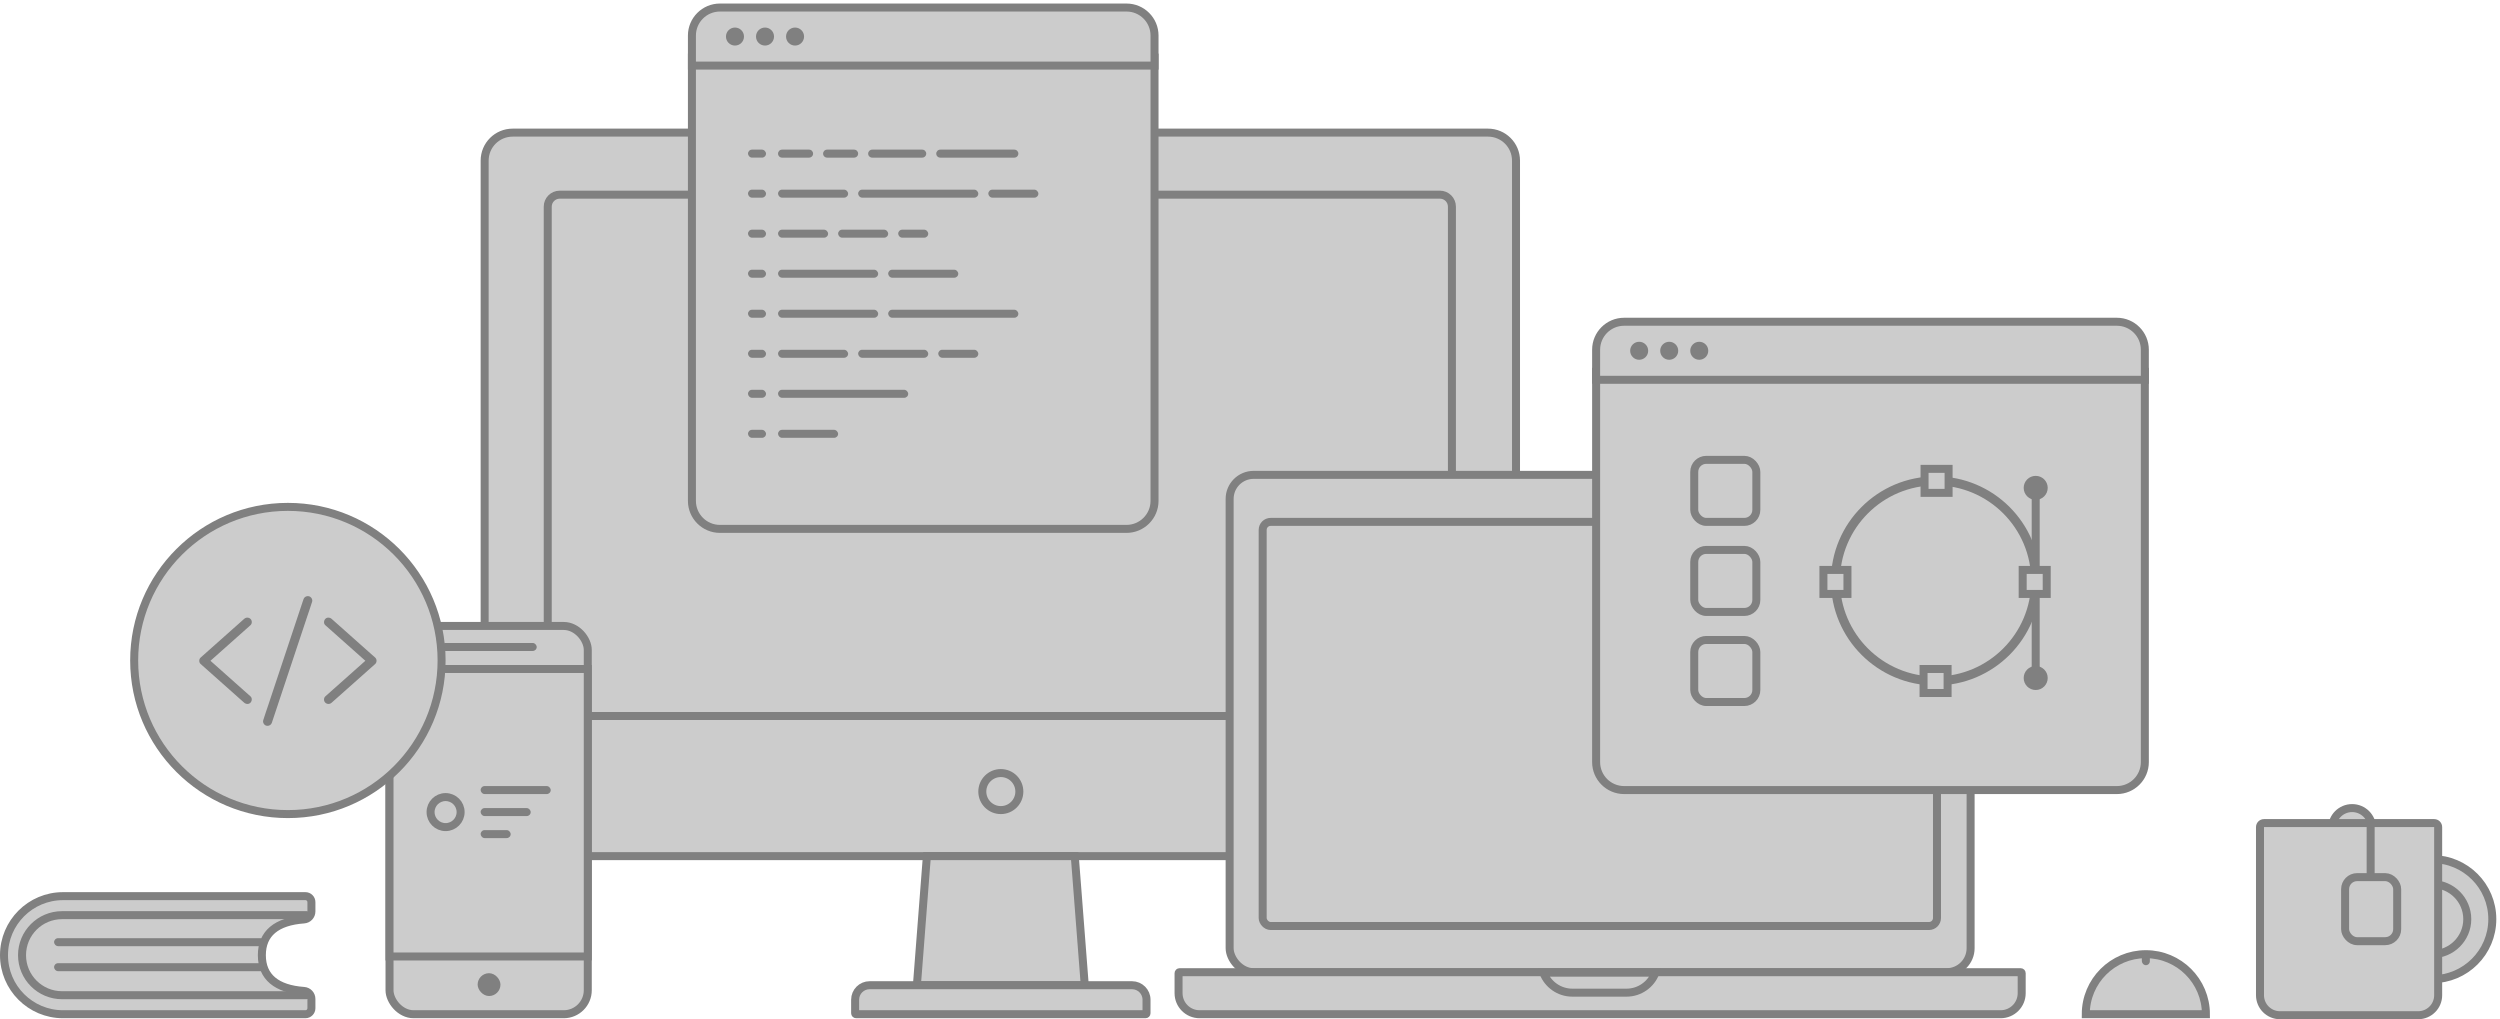 <?xml version="1.0" encoding="UTF-8"?>
<svg width="650px" height="265px" viewBox="0 0 650 265" version="1.1" xmlns="http://www.w3.org/2000/svg" xmlns:xlink="http://www.w3.org/1999/xlink">
    <!-- Generator: Sketch 59 (86127) - https://sketch.com -->
    <title>Group 32</title>
    <desc>Created with Sketch.</desc>
    <g id="Website" stroke="none" stroke-width="1" fill="none" fill-rule="evenodd">
        <g id="Group-32" transform="translate(0, 3)">
            <path d="M126.008,38.765 C126.008,34.738 129.264,31.482 133.298,31.482 L386.872,31.482 C390.899,31.482 394.162,34.74 394.162,38.765 L394.162,212.307 C394.162,216.334 390.906,219.591 386.872,219.591 L133.298,219.591 C129.271,219.591 126.008,216.332 126.008,212.307 L126.008,38.765 Z" id="Case" stroke="#808080" stroke-width="2.081" fill="#cccccc"></path>
            <path d="M142.41,50.737 C142.41,49.012 143.813,47.613 145.536,47.613 L374.374,47.613 C376.103,47.613 377.5,49.004 377.5,50.737 L377.5,180.042 C377.5,181.766 376.097,183.166 374.374,183.166 L145.536,183.166 C143.807,183.166 142.41,181.774 142.41,180.042 L142.41,50.737 Z" id="Case" stroke="#808080" stroke-width="2.081" fill="#cccccc"></path>
            <path d="M240.99,219.591 L279.441,219.591 L282.037,253.154 L238.394,253.154 L240.99,219.591 Z" id="Case" stroke="#808080" stroke-width="2.081" fill="#cccccc"></path>
            <path d="M222.334,253.411 L222.334,256.927 C222.334,259.007 224.024,260.699 226.104,260.699 L294.326,260.699 C296.402,260.699 298.096,259.007 298.096,256.927 L298.096,253.411 C298.096,253.266 297.984,253.154 297.835,253.154 L222.596,253.154 C222.45,253.154 222.334,253.269 222.334,253.411 Z" id="Keyboard" stroke="#808080" stroke-width="2.081" fill="#cccccc" transform="translate(260.215, 256.927) scale(1, -1) translate(-260.215, -256.927) "></path>
            <ellipse id="Oval-6" stroke="#808080" stroke-width="2.081" cx="260.215" cy="202.809" rx="4.816" ry="4.813"></ellipse>
            <rect id="Case" stroke="#808080" stroke-width="2.081" fill="#cccccc" x="101.275" y="159.75" width="51.547" height="100.949" rx="6.244"></rect>
            <path d="M101.275,170.937 L152.822,170.937 L152.822,245.687 L101.275,245.687 L101.275,170.937 Z" id="Case" stroke="#808080" stroke-width="2.081" fill="#cccccc"></path>
            <rect id="Rectangle-11" fill="#808080" x="114.812" y="164.173" width="24.733" height="2.081" rx="1.041"></rect>
            <rect id="Rectangle-11" fill="#808080" x="124.185" y="250.032" width="5.936" height="5.932" rx="2.966"></rect>
            <ellipse id="Oval-6" stroke="#808080" stroke-width="2.081" fill="#cccccc" cx="115.854" cy="208.143" rx="3.905" ry="3.903"></ellipse>
            <rect id="Rectangle-11" fill="#808080" x="124.966" y="201.378" width="18.224" height="2.081" rx="1.041"></rect>
            <rect id="Rectangle-11" fill="#808080" x="124.966" y="207.102" width="13.017" height="2.081" rx="1.041"></rect>
            <rect id="Rectangle-11" fill="#808080" x="124.966" y="212.826" width="7.81" height="2.081" rx="1.041"></rect>
            <ellipse id="Oval-7" stroke="#808080" stroke-width="2.081" fill="#cccccc" cx="74.849" cy="168.726" rx="39.964" ry="39.937"></ellipse>
            <rect id="Case" stroke="#808080" stroke-width="2.081" fill="#cccccc" x="319.705" y="120.463" width="192.654" height="129.309" rx="6.244"></rect>
            <path d="M306.426,250.026 L306.426,255.235 C306.426,258.248 308.874,260.699 311.888,260.699 L520.176,260.699 C523.187,260.699 525.638,258.25 525.638,255.235 L525.638,250.026 C525.638,249.884 525.525,249.772 525.379,249.772 L306.685,249.772 C306.539,249.772 306.426,249.884 306.426,250.026 Z" id="Keyboard" stroke="#808080" stroke-width="2.081" fill="#cccccc"></path>
            <path d="M430.429,249.889 L401.27,249.888 C402.434,252.961 405.402,255.092 408.808,255.092 L422.891,255.092 C426.297,255.092 429.265,252.962 430.429,249.889 Z" id="Notch" stroke="#808080" stroke-width="2.081" fill="#cccccc"></path>
            <rect id="Screen" stroke="#808080" stroke-width="2.081" fill="#cccccc" x="328.295" y="132.691" width="175.32" height="105.073" rx="2.081"></rect>
            <ellipse id="Oval-3" fill="#293347" cx="254.358" cy="49.954" rx="1.302" ry="1.301"></ellipse>
            <path d="M179.899,11.968 L300.178,11.968 L300.178,127.228 C300.178,131.249 296.909,134.512 292.886,134.512 L187.191,134.512 C183.166,134.512 179.899,131.248 179.899,127.228 L179.899,11.968 Z" id="Case" stroke="#808080" stroke-width="2.081" fill="#cccccc"></path>
            <path d="M179.899,6.238 C179.899,2.22 183.169,-1.041 187.191,-1.041 L292.886,-1.041 C296.913,-1.041 300.178,2.216 300.178,6.238 L300.178,14.05 L179.899,14.05 L179.899,6.238 Z" id="Case" stroke="#808080" stroke-width="2.081" fill="#cccccc"></path>
            <ellipse id="Oval-5" fill="#808080" cx="191.094" cy="6.504" rx="2.343" ry="2.342"></ellipse>
            <ellipse id="Oval-5" fill="#808080" cx="198.904" cy="6.504" rx="2.343" ry="2.342"></ellipse>
            <ellipse id="Oval-5" fill="#808080" cx="206.714" cy="6.504" rx="2.343" ry="2.342"></ellipse>
            <rect id="Rectangle-11" fill="#808080" x="194.478" y="87.94" width="4.686" height="2.081" rx="1.041"></rect>
            <rect id="Rectangle-11" fill="#808080" x="194.478" y="35.905" width="4.686" height="2.081" rx="1.041"></rect>
            <path d="M203.329,35.905 L210.36,35.905 C210.935,35.905 211.401,36.371 211.401,36.945 C211.401,37.52 210.935,37.986 210.36,37.986 L203.329,37.986 C202.754,37.986 202.288,37.52 202.288,36.945 C202.288,36.371 202.754,35.905 203.329,35.905 Z" id="Rectangle-11" fill="#808080"></path>
            <path d="M215.045,35.905 L222.075,35.905 C222.65,35.905 223.116,36.371 223.116,36.945 C223.116,37.52 222.65,37.986 222.075,37.986 L215.045,37.986 C214.47,37.986 214.004,37.52 214.004,36.945 C214.004,36.371 214.47,35.905 215.045,35.905 Z" id="Rectangle-11" fill="#808080"></path>
            <path d="M226.76,35.905 L239.779,35.905 C240.354,35.905 240.82,36.371 240.82,36.945 C240.82,37.52 240.354,37.986 239.779,37.986 L226.76,37.986 C226.186,37.986 225.72,37.52 225.72,36.945 C225.72,36.371 226.186,35.905 226.76,35.905 Z" id="Rectangle-11" fill="#808080"></path>
            <path d="M244.464,35.905 L263.731,35.905 C264.305,35.905 264.771,36.371 264.771,36.945 C264.771,37.52 264.305,37.986 263.731,37.986 L244.464,37.986 C243.889,37.986 243.423,37.52 243.423,36.945 C243.423,36.371 243.889,35.905 244.464,35.905 Z" id="Rectangle-11" fill="#808080"></path>
            <rect id="Rectangle-11" fill="#808080" x="194.478" y="46.312" width="4.686" height="2.081" rx="1.041"></rect>
            <rect id="Rectangle-11" fill="#808080" x="194.478" y="56.719" width="4.686" height="2.081" rx="1.041"></rect>
            <rect id="Rectangle-11" fill="#808080" x="194.478" y="67.126" width="4.686" height="2.081" rx="1.041"></rect>
            <rect id="Rectangle-11" fill="#808080" x="194.478" y="77.533" width="4.686" height="2.081" rx="1.041"></rect>
            <rect id="Rectangle-11" fill="#808080" x="194.478" y="98.348" width="4.686" height="2.081" rx="1.041"></rect>
            <rect id="Rectangle-11" fill="#808080" x="194.478" y="108.755" width="4.686" height="2.081" rx="1.041"></rect>
            <rect id="Rectangle-11" fill="#808080" x="202.288" y="46.312" width="18.224" height="2.081" rx="1.041"></rect>
            <rect id="Rectangle-11" fill="#808080" x="223.116" y="46.312" width="31.241" height="2.081" rx="1.041"></rect>
            <rect id="Rectangle-11" fill="#808080" x="256.961" y="46.312" width="13.017" height="2.081" rx="1.041"></rect>
            <rect id="Rectangle-11" fill="#808080" x="202.288" y="56.719" width="13.017" height="2.081" rx="1.041"></rect>
            <rect id="Rectangle-11" fill="#808080" x="217.909" y="56.719" width="13.017" height="2.081" rx="1.041"></rect>
            <rect id="Rectangle-11" fill="#808080" x="233.53" y="56.719" width="7.81" height="2.081" rx="1.041"></rect>
            <rect id="Rectangle-11" fill="#808080" x="202.288" y="67.126" width="26.035" height="2.081" rx="1.041"></rect>
            <rect id="Rectangle-11" fill="#808080" x="230.926" y="67.126" width="18.224" height="2.081" rx="1.041"></rect>
            <rect id="Rectangle-11" fill="#808080" x="202.288" y="77.533" width="26.035" height="2.081" rx="1.041"></rect>
            <rect id="Rectangle-11" fill="#808080" x="230.926" y="77.533" width="33.845" height="2.081" rx="1.041"></rect>
            <rect id="Rectangle-11" fill="#808080" x="202.288" y="87.94" width="18.224" height="2.081" rx="1.041"></rect>
            <rect id="Rectangle-11" fill="#808080" x="223.116" y="87.94" width="18.224" height="2.081" rx="1.041"></rect>
            <rect id="Rectangle-11" fill="#808080" x="243.944" y="87.94" width="10.414" height="2.081" rx="1.041"></rect>
            <rect id="Rectangle-11" fill="#808080" x="202.288" y="98.348" width="33.845" height="2.081" rx="1.041"></rect>
            <rect id="Rectangle-11" fill="#808080" x="202.288" y="108.755" width="15.621" height="2.081" rx="1.041"></rect>
            <path d="M414.991,93.664 L557.659,93.664 L557.659,195.143 C557.659,199.163 554.4,202.419 550.374,202.419 L422.277,202.419 C418.256,202.419 414.991,199.157 414.991,195.143 L414.991,93.664 Z" id="Case" stroke="#808080" stroke-width="2.081" fill="#cccccc"></path>
            <path d="M414.991,87.934 C414.991,83.913 418.251,80.655 422.277,80.655 L550.374,80.655 C554.398,80.655 557.659,83.912 557.659,87.934 L557.659,95.746 L414.991,95.746 L414.991,87.934 Z" id="Case" stroke="#808080" stroke-width="2.081" fill="#cccccc"></path>
            <ellipse id="Oval-5" fill="#808080" cx="426.186" cy="88.201" rx="2.343" ry="2.342"></ellipse>
            <ellipse id="Oval-5" fill="#808080" cx="433.996" cy="88.201" rx="2.343" ry="2.342"></ellipse>
            <ellipse id="Oval-5" fill="#808080" cx="441.806" cy="88.201" rx="2.343" ry="2.342"></ellipse>
            <ellipse id="Oval-6" stroke="#808080" stroke-width="2.342" fill="#cccccc" cx="503.248" cy="148.042" rx="26.035" ry="26.018"></ellipse>
            <path d="M500.383,118.902 L500.383,125.146 L506.633,125.146 L506.633,118.902 L500.383,118.902 Z" id="Rectangle-12" stroke="#808080" stroke-width="2.081" fill="#cccccc"></path>
            <path d="M500.123,170.937 L500.123,177.182 L506.373,177.182 L506.373,170.937 L500.123,170.937 Z" id="Rectangle-12" stroke="#808080" stroke-width="2.081" fill="#cccccc"></path>
            <path d="M474.089,145.18 L474.089,151.424 L480.338,151.424 L480.338,145.18 L474.089,145.18 Z" id="Rectangle-12" stroke="#808080" stroke-width="2.081" fill="#cccccc"></path>
            <path d="M525.897,145.18 L525.897,151.424 L532.147,151.424 L532.147,145.18 L525.897,145.18 Z" id="Rectangle-12" stroke="#808080" stroke-width="2.081" fill="#cccccc"></path>
            <line x1="529.282" y1="124.626" x2="529.282" y2="144.139" id="Line" stroke="#808080" stroke-width="2.081" stroke-linecap="square"></line>
            <line x1="529.282" y1="151.944" x2="529.282" y2="171.458" id="Line" stroke="#808080" stroke-width="2.081" stroke-linecap="square"></line>
            <ellipse id="Oval-5" fill="#808080" cx="529.282" cy="123.845" rx="3.124" ry="3.122"></ellipse>
            <ellipse id="Oval-5" fill="#808080" cx="529.282" cy="173.279" rx="3.124" ry="3.122"></ellipse>
            <g id="Group-60" transform="translate(439.463, 115.519)" fill="#cccccc" stroke="#808080" stroke-width="2.081">
                <rect id="Rectangle-15" x="1.041" y="1.041" width="16.143" height="16.131" rx="3.122"></rect>
                <rect id="Rectangle-15" x="1.041" y="24.457" width="16.143" height="16.131" rx="3.122"></rect>
                <rect id="Rectangle-15" x="1.041" y="47.873" width="16.143" height="16.131" rx="3.122"></rect>
            </g>
            <ellipse id="Oval-8" stroke="#808080" stroke-width="2.081" fill="#cccccc" cx="632.379" cy="235.982" rx="15.621" ry="15.611"></ellipse>
            <ellipse id="Oval-8" stroke="#808080" stroke-width="2.081" fill="#cccccc" cx="632.379" cy="235.982" rx="9.112" ry="9.106"></ellipse>
            <ellipse id="Oval-8" stroke="#808080" stroke-width="2.081" fill="#cccccc" cx="611.552" cy="212.306" rx="5.207" ry="5.204"></ellipse>
            <path d="M588.64,211.005 C588.065,211.005 587.599,211.471 587.599,212.046 L587.599,255.756 C587.599,258.63 589.929,260.959 592.803,260.959 L628.72,260.959 C631.594,260.959 633.924,258.63 633.924,255.756 L633.924,212.046 C633.924,211.471 633.458,211.005 632.883,211.005 L588.64,211.005 Z" id="Rectangle-16" stroke="#808080" stroke-width="2.081" fill="#cccccc"></path>
            <rect id="Rectangle-16" stroke="#808080" stroke-width="2.081" fill="#cccccc" x="609.729" y="225.055" width="13.539" height="16.651" rx="3.122"></rect>
            <line x1="616.368" y1="211.395" x2="616.368" y2="223.233" id="Line-2" stroke="#808080" stroke-width="2.081" stroke-linecap="square"></line>
            <path d="M557.92,260.699 C566.548,260.699 573.541,260.699 573.541,260.699 C573.541,252.078 566.548,245.088 557.92,245.088 C549.293,245.088 542.3,252.078 542.3,260.699 C542.3,260.699 549.293,260.699 557.92,260.699 Z" id="Oval-8" stroke="#808080" stroke-width="2.081" fill="#cccccc"></path>
            <rect id="Rectangle-11" fill="#808080" x="556.879" y="244.568" width="2.083" height="3.382" rx="1.041"></rect>
            <path d="M16.391,229.998 C7.913,229.998 1.041,236.871 1.041,245.349 C1.041,253.827 7.913,260.699 16.391,260.699 L79.407,260.699 C80.269,260.699 80.968,260 80.968,259.138 L80.968,256.722 C80.968,255.63 80.124,254.723 79.034,254.646 C71.88,254.138 68.081,250.995 68.081,245.349 C68.081,239.702 71.88,236.559 79.034,236.051 C80.124,235.974 80.968,235.067 80.968,233.975 L80.968,231.559 C80.968,230.697 80.269,229.998 79.407,229.998 L16.391,229.998 Z" id="Rectangle-17" stroke="#808080" stroke-width="2.081" fill="#cccccc"></path>
            <path d="M80.186,255.3 C80.186,255.552 79.982,255.756 79.73,255.756 L79.73,255.756 L72.353,255.756 L16.141,255.756 C10.39,255.756 5.728,251.096 5.728,245.349 C5.728,239.601 10.39,234.941 16.141,234.941 L72.353,234.941 L79.73,234.941 L79.73,234.941 C79.982,234.941 80.186,235.146 80.186,235.397" id="Rectangle-19" stroke="#808080" stroke-width="2.081"></path>
            <rect id="Rectangle-18" fill="#808080" x="14.059" y="240.926" width="54.673" height="2.081" rx="1.041"></rect>
            <rect id="Rectangle-18" fill="#808080" x="14.059" y="247.43" width="54.673" height="2.081" rx="1.041"></rect>
            <path d="M65.127,178.055 C63.849,176.92 62.571,175.785 61.294,174.65 C59.257,172.843 57.227,171.03 55.191,169.223 C54.724,168.812 54.258,168.395 53.797,167.983 C53.797,168.528 53.797,169.078 53.797,169.622 C55.074,168.487 56.352,167.352 57.63,166.217 C59.666,164.41 61.696,162.597 63.732,160.79 C64.199,160.379 64.666,159.962 65.127,159.551 C65.582,159.145 65.576,158.317 65.127,157.912 C64.642,157.466 63.966,157.477 63.475,157.912 C62.198,159.047 60.92,160.182 59.642,161.317 C57.606,163.124 55.576,164.937 53.54,166.744 C53.073,167.155 52.607,167.572 52.146,167.983 C51.696,168.383 51.696,169.223 52.146,169.622 C53.423,170.758 54.701,171.893 55.979,173.028 C58.015,174.835 60.045,176.648 62.081,178.455 C62.548,178.866 63.015,179.283 63.475,179.694 C63.931,180.1 64.683,180.175 65.127,179.694 C65.535,179.254 65.611,178.489 65.127,178.055 L65.127,178.055 Z" id="Shape" fill="#808080" fill-rule="nonzero"></path>
            <path d="M84.583,159.554 C85.86,160.689 87.138,161.824 88.416,162.959 C90.452,164.766 92.482,166.579 94.518,168.386 C94.985,168.797 95.452,169.214 95.912,169.625 C95.912,169.081 95.912,168.531 95.912,167.986 C94.635,169.121 93.357,170.256 92.079,171.392 C90.043,173.199 88.013,175.011 85.977,176.818 C85.51,177.23 85.043,177.647 84.583,178.058 C84.128,178.463 84.133,179.291 84.583,179.697 C85.067,180.143 85.744,180.131 86.234,179.697 C87.511,178.562 88.789,177.427 90.067,176.291 C92.103,174.484 94.133,172.672 96.169,170.865 C96.636,170.453 97.103,170.036 97.563,169.625 C98.013,169.226 98.013,168.386 97.563,167.986 C96.286,166.851 95.008,165.716 93.73,164.581 C91.694,162.774 89.664,160.961 87.628,159.154 C87.161,158.743 86.695,158.326 86.234,157.914 C85.779,157.509 85.026,157.434 84.583,157.914 C84.174,158.355 84.098,159.119 84.583,159.554 L84.583,159.554 Z" id="Shape" fill="#808080" fill-rule="nonzero"></path>
            <path d="M70.694,184.876 C71.044,183.833 71.388,182.791 71.738,181.742 C72.572,179.235 73.407,176.733 74.241,174.225 C75.244,171.202 76.248,168.184 77.257,165.161 C78.126,162.549 78.996,159.937 79.865,157.325 C80.279,156.056 80.746,154.794 81.131,153.508 C81.137,153.491 81.143,153.473 81.148,153.456 C81.341,152.883 80.927,152.164 80.332,152.031 C79.69,151.886 79.101,152.222 78.896,152.842 C78.546,153.885 78.202,154.927 77.852,155.975 C77.018,158.483 76.184,160.985 75.349,163.493 C74.346,166.516 73.342,169.534 72.333,172.557 C71.464,175.169 70.595,177.781 69.725,180.393 C69.311,181.656 68.844,182.918 68.459,184.204 C68.453,184.221 68.448,184.239 68.442,184.256 C68.249,184.829 68.663,185.548 69.259,185.681 C69.9,185.826 70.49,185.49 70.694,184.876 L70.694,184.876 Z" id="Shape" fill="#808080" fill-rule="nonzero"></path>
        </g>
    </g>
</svg>